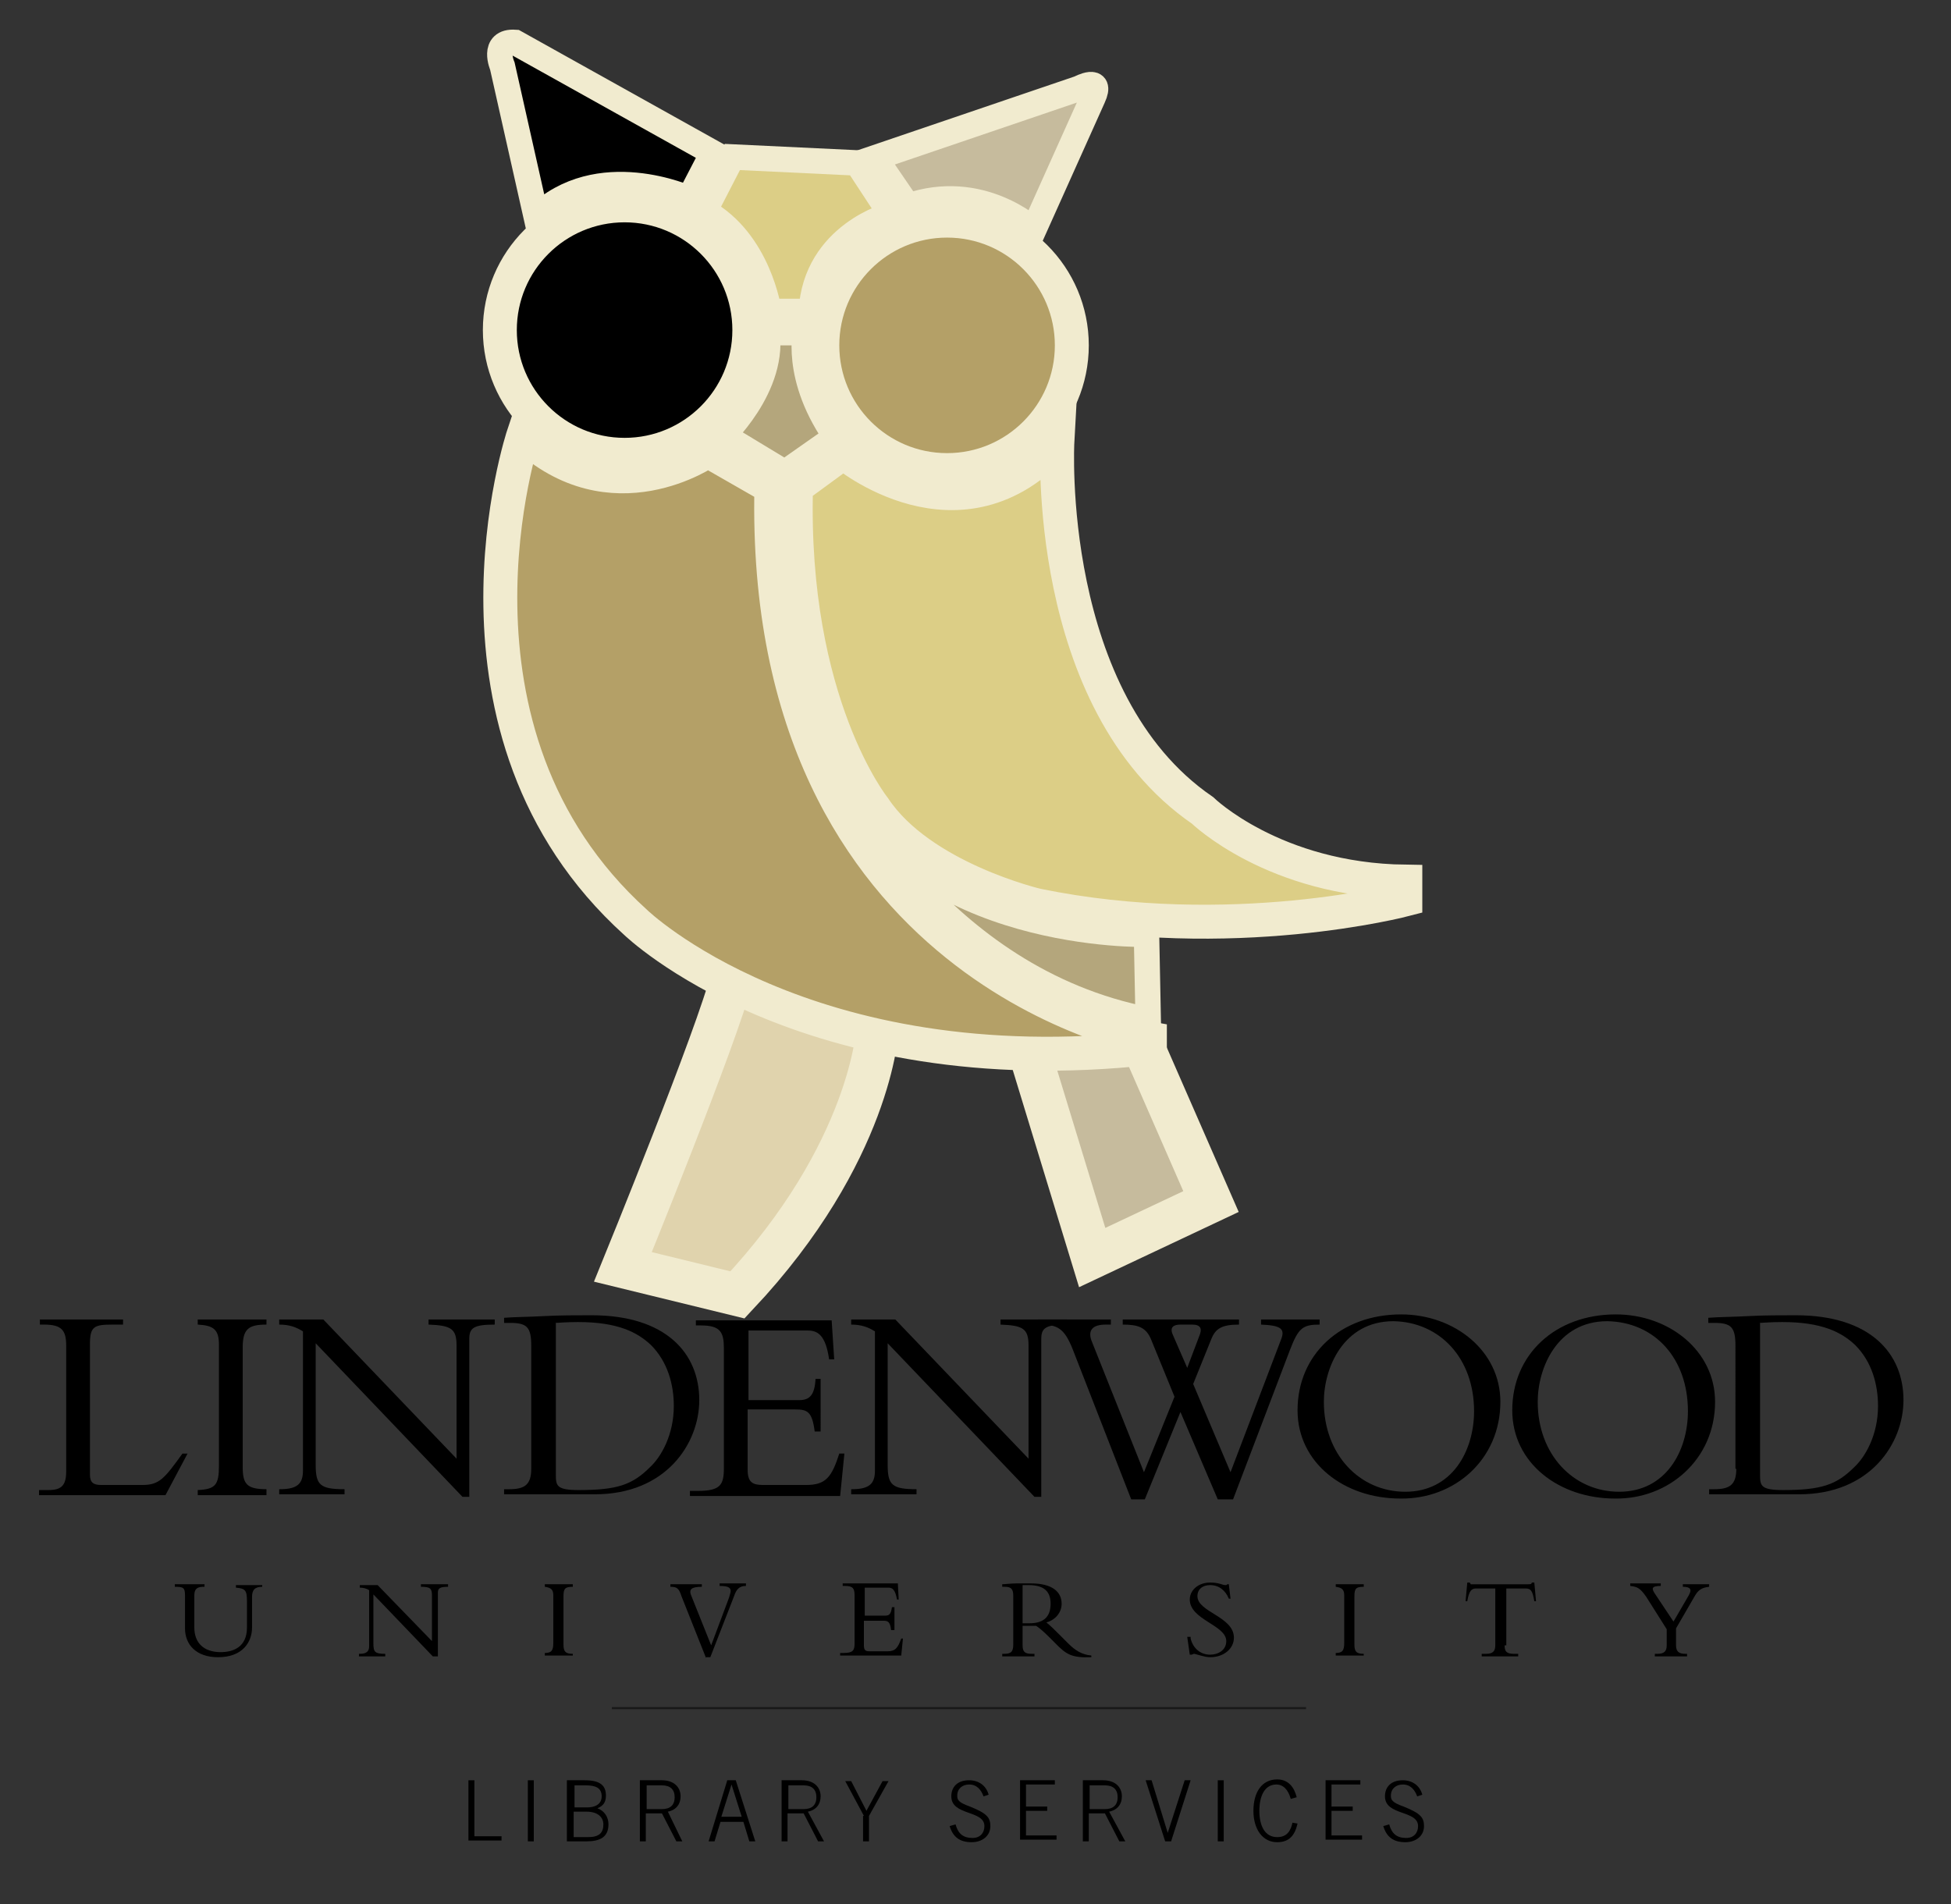 <?xml version="1.0" encoding="utf-8"?>
<!-- Generator: Adobe Illustrator 20.1.0, SVG Export Plug-In . SVG Version: 6.00 Build 0)  -->
<svg version="1.1" id="Layer_1" xmlns="http://www.w3.org/2000/svg" xmlns:xlink="http://www.w3.org/1999/xlink" x="0px" y="0px"
	 viewBox="0 0 229.9 224.4" style="enable-background:new 0 0 229.9 224.4;" xml:space="preserve">
<rect x="0" y="0" width="229.9" height="224.4" fill="#333333" stroke="none"/>
<style type="text/css">
	.st0{fill:#C6BB9D;stroke:#F1EBCF;stroke-width:5;stroke-miterlimit:10;}
	.st1{fill:#E0D3AD;stroke:#F1EBCF;stroke-width:5;stroke-miterlimit:10;}
	.st2{fill:#B4A67C;stroke:#F1EBCF;stroke-width:3;stroke-miterlimit:10;}
	.st3{stroke:#F1EBCF;stroke-width:3;stroke-miterlimit:10;}
	.st4{fill:#C6BB9D;stroke:#F1EBCF;stroke-width:3;stroke-miterlimit:10;}
	.st5{fill:#DCCE86;stroke:#F1EBCF;stroke-width:4;stroke-miterlimit:10;}
	.st6{fill:#B4A067;stroke:#F1EBCF;stroke-width:4;stroke-miterlimit:10;}
	.st7{fill:#B4A67C;stroke:#F1EBCF;stroke-width:4;stroke-miterlimit:10;}
	.st8{fill:#DCCE86;stroke:#F1EBCF;stroke-width:3;stroke-miterlimit:10;}
	.st9{stroke:#F1EBCF;stroke-width:4;stroke-miterlimit:10;}
	.st10{opacity:0.5;fill:none;stroke:#000000;stroke-width:0.25;stroke-miterlimit:10;}
</style>
<g>
	<polyline class="st0" points="121.1,123.3 128.7,148.2 142.7,141.6 134.7,123.3 	"/>
	<path class="st1" d="M103.4,121.3c0,0-0.7,14.5-16.5,31.3l-13.5-3.3c0,0,11.3-27.7,12.8-34"/>
	<path class="st2" d="M135.3,120.2l-0.2-10.1c0,0-27.2,0.7-36.2-18.6C98.9,91.5,110.3,115.4,135.3,120.2z"/>
	<path class="st3" d="M63.2,25.6l-4-17.8c0,0-1.3-3,1.5-2.8L84,18l-2.8,5.4C81.1,23.4,70.5,18.5,63.2,25.6z"/>
	<path class="st4" d="M103.1,18.6l24.1-8.2c0,0,2.8-1.5,1.6,1.1l-7,15.6c0,0-6.2-5.8-14.8-2.8L103.1,18.6z"/>
	<path class="st5" d="M124.6,52c0,0-1.7,30.6,17.1,43.5c0,0,8.4,8.2,23.9,8.4v2.1c0,0-20.5,5.4-43.4,0.7c0,0-13.7-3.2-19.2-11.5
		c0,0-9.9-12.3-9.2-37.8l5.6-4.1C99.4,53.4,113.2,64.9,124.6,52z"/>
	<circle class="st6" cx="111.6" cy="40.7" r="14.7"/>
	<path class="st7" d="M84.4,51.4c0,0,6.7-6.1,5.4-12.7h5.7c0,0-1.6,5.6,3.7,12.9l-6.7,4.7L84.4,51.4L84.4,51.4z"/>
	<path class="st8" d="M83,24.9l3.3-6.4l14.7,0.7l4,6.1c0,0-8.9,2.3-9.4,11.4h-5C90.6,36.6,89.4,28.4,83,24.9z"/>
	<path class="st6" d="M61.7,51.2c0,0-11.7,35,13.2,57.5c0,0,19.9,19.3,60.6,14.8v-1.1c0,0-45.9-7.9-44.6-65l-7.5-4.3
		C83.3,53.2,72.1,61,61.7,51.2z"/>
	<circle class="st9" cx="73.6" cy="38.9" r="14.7"/>
</g>
<g>
	<g>
		<path d="M19.5,176.2H4.6v-0.6h1.1c1.5,0,2.1-0.5,2.1-2.2v-14.8c0-1.8-0.5-2.5-2.6-2.5H4.7v-0.6h9.8v0.6h-1.2
			c-2.2,0-2.7,0.2-2.7,2.3v15.4c0,0.9,0.4,1.2,1.3,1.2h4.9c2,0,2.6-0.8,4.7-3.7h0.6L19.5,176.2z"/>
		<path d="M31.4,176.2h-8.1v-0.6c2.1-0.1,2.5-0.6,2.5-2.9v-14.2c0-1.8-0.6-2.3-2.5-2.4v-0.6h8.1v0.6c-2.1,0-2.8,0.5-2.8,2.7v14.1
			c0,2,0.5,2.6,2.8,2.6V176.2z"/>
		<path d="M54.5,176.4l-17.3-18.1v14.3c0,2.4,0.5,2.9,3.4,2.9v0.6h-7.7v-0.6H33c2.1,0,2.7-0.7,2.7-2.2v-16.4
			c-0.8-0.5-1.6-0.8-2.8-0.8v-0.6h5.2l15.7,16.4v-13.3c0-2-0.6-2.4-3.3-2.5v-0.6h7.8v0.6c-2.5,0-3,0.4-3,1.7v18.6H54.5z"/>
		<path d="M62.6,173.1c0,1.9-0.8,2.4-2.6,2.4h-0.6v0.6h10.7c8.4,0,12.3-6,12.3-11.1c0-5.5-3.9-10-12.7-10c-1.7,0-3.8,0-5.6,0.1
			c-1.8,0.1-3.5,0.1-4.7,0.2v0.6h0.7c2,0,2.5,0.5,2.5,2.7V173.1z M65.4,155.9c0.4,0,1.3-0.1,2.7-0.1c4.7,0,7,1.2,8.6,2.7
			c2,2,2.7,4.7,2.7,7.2c0,3.4-1.5,6-2.8,7.2c-2.1,2.1-3.9,2.7-8.4,2.7c-2.6,0-2.7-0.5-2.7-1.8V155.9z"/>
		<path d="M96.7,168.7H96c-0.3-2.4-0.9-2.6-2.3-2.6h-5.6v7.1c0,1.5,0.6,1.8,1.8,1.8h5.1c2.3,0,3-0.9,3.9-3.7h0.6l-0.5,5H81.3v-0.6
			h0.9c2.7,0,3.1-0.7,3.1-2.7v-14.1c0-1.9-0.4-2.7-2.7-2.7H82v-0.6h16l0.3,4.6h-0.6c-0.4-2.8-1.3-3.4-2.5-3.4h-7v8.2h6
			c1.2,0,1.8-0.6,1.9-2.5h0.6V168.7z"/>
		<path d="M121.9,176.4l-17.3-18.1v14.3c0,2.4,0.5,2.9,3.4,2.9v0.6h-7.7v-0.6h0.1c2.1,0,2.7-0.7,2.7-2.2v-16.4
			c-0.8-0.5-1.6-0.8-2.8-0.8v-0.6h5.2l15.7,16.4v-13.3c0-2-0.6-2.4-3.3-2.5v-0.6h7.8v0.6c-2.5,0-3,0.4-3,1.7v18.6H121.9z"/>
		<path d="M145.3,176.7l6.7-17.6c1-2.6,1.5-3,3.5-3v-0.6h-6.9v0.6c2.4,0.1,2.9,0.5,2.3,1.9l-5.9,15.5l-4.4-10.4l2.1-5.2
			c0.5-1.3,1.2-1.8,3.3-1.8v-0.6h-13.7v0.6c1.8,0,2.8,0.3,3.4,1.9l2.7,6.6l-3.6,8.9l-6.1-15.3c-0.6-1.4,0-2.1,1.6-2.1h0.6v-0.6h-8.6
			v0.6h0.2c2.1,0,2.9,0.4,3.9,2.9l6.9,17.7h1.6l4.2-10.3l4.4,10.3H145.3z M139.9,161.2l-1.7-3.9c-0.4-0.9,0.1-1.2,0.9-1.2h1.4
			c1,0,1.2,0.5,0.8,1.4L139.9,161.2z"/>
		<path d="M176.8,165.2c0-6-5.4-10.3-11.7-10.3c-7.1,0-12.2,4.7-12.2,11.3c0,6.2,5.5,10.4,12.1,10.4
			C171.4,176.7,176.8,172,176.8,165.2 M173.7,166.3c0,4.7-2.6,9.5-8.1,9.5c-5.4,0-9.6-4.4-9.6-10.6c0-4,2.3-9.5,8.2-9.5
			C169.7,155.8,173.7,160.1,173.7,166.3"/>
		<path d="M202.1,165.2c0-6-5.4-10.3-11.7-10.3c-7.1,0-12.2,4.7-12.2,11.3c0,6.2,5.5,10.4,12.1,10.4
			C196.6,176.7,202.1,172,202.1,165.2 M198.9,166.3c0,4.7-2.6,9.5-8.1,9.5c-5.4,0-9.6-4.4-9.6-10.6c0-4,2.3-9.5,8.2-9.5
			C195,155.8,198.9,160.1,198.9,166.3"/>
		<path d="M204.6,173.1c0,1.9-0.8,2.4-2.6,2.4h-0.6v0.6H212c8.4,0,12.3-6,12.3-11.1c0-5.5-3.9-10-12.7-10c-1.7,0-3.8,0-5.6,0.1
			c-1.8,0.1-3.5,0.1-4.7,0.2v0.6h0.7c2,0,2.5,0.5,2.5,2.7V173.1z M207.3,155.9c0.4,0,1.3-0.1,2.7-0.1c4.7,0,7,1.2,8.6,2.7
			c2,2,2.7,4.7,2.7,7.2c0,3.4-1.5,6-2.8,7.2c-2.1,2.1-3.9,2.7-8.4,2.7c-2.6,0-2.7-0.5-2.7-1.8V155.9z"/>
	</g>
</g>
<g>
	<path d="M55.2,209.8h0.7v6.6h3.2v0.5h-3.9V209.8z"/>
	<path d="M62.2,209.8h0.7v7.2h-0.7V209.8z"/>
	<path d="M66.9,209.8h2c1.8,0,2.5,0.6,2.5,1.8c0,0.8-0.3,1.2-1,1.5c0.8,0.3,1.3,1,1.3,1.9c0,1.5-1,2-2.6,2h-2.3V209.8z M67.6,213
		h1.6c0.8,0,1.7-0.3,1.7-1.3s-0.7-1.3-1.9-1.3h-1.3V213z M67.6,216.5h1.7c1.3,0,1.8-0.5,1.8-1.5c0-0.8-0.6-1.5-2-1.5h-1.5V216.5z"/>
	<path d="M80.4,217h-0.7l-1.7-3.3h-1.9v3.3h-0.7v-7.2H78c1.4,0,2.2,0.8,2.2,1.9c0,0.9-0.5,1.6-1.5,1.8L80.4,217z M76.2,213.2H78
		c1,0,1.5-0.5,1.5-1.4c0-0.9-0.5-1.4-1.5-1.4h-1.8V213.2z"/>
	<path d="M85.7,209.8h1L89,217h-0.7l-0.7-2.3h-2.7l-0.7,2.3h-0.7L85.7,209.8z M87.4,214.1l-1.2-3.8h0l-1.2,3.8H87.4z"/>
	<path d="M97.1,217h-0.7l-1.7-3.3h-1.9v3.3h-0.7v-7.2h2.4c1.4,0,2.2,0.8,2.2,1.9c0,0.9-0.5,1.6-1.5,1.8L97.1,217z M92.9,213.2h1.8
		c1,0,1.5-0.5,1.5-1.4c0-0.9-0.5-1.4-1.5-1.4h-1.8V213.2z"/>
	<path d="M101.8,214l-2.2-4.1h0.7l1.8,3.5l1.9-3.5h0.7l-2.3,4.1v3h-0.7V214z"/>
	<path d="M112.6,215c0.3,1.1,0.9,1.6,2,1.6c0.9,0,1.4-0.6,1.4-1.4c0-1.9-3.9-1.2-3.9-3.5c0-1.1,0.7-1.9,2.1-1.9c1.1,0,2,0.6,2.3,1.7
		l-0.6,0.2c-0.3-0.8-0.8-1.4-1.7-1.4c-0.8,0-1.4,0.5-1.4,1.3c0,0.5,0.1,0.8,1.5,1.3c2,0.8,2.4,1.3,2.4,2.3c0,1.2-1,1.9-2.2,1.9
		c-1.4,0-2.2-0.6-2.6-1.9L112.6,215z"/>
	<path d="M120.2,217v-7.2h4.1v0.5h-3.4v2.6h2.5v0.5h-2.5v2.9h3.6v0.5H120.2z"/>
	<path d="M132.6,217h-0.7l-1.7-3.3h-1.9v3.3h-0.7v-7.2h2.4c1.4,0,2.2,0.8,2.2,1.9c0,0.9-0.5,1.6-1.5,1.8L132.6,217z M128.4,213.2
		h1.8c1,0,1.5-0.5,1.5-1.4c0-0.9-0.5-1.4-1.5-1.4h-1.8V213.2z"/>
	<path d="M135,209.8h0.7l1.9,6.2h0l2-6.2h0.7L138,217h-0.7L135,209.8z"/>
	<path d="M143.5,209.8h0.7v7.2h-0.7V209.8z"/>
	<path d="M152.1,212c-0.3-1.1-0.9-1.7-1.7-1.7c-1.4,0-2,1.4-2,3.1s0.6,3.1,2.1,3.1c1.2,0,1.6-0.8,1.8-1.7l0.6,0.1
		c-0.3,1.3-0.9,2.2-2.4,2.2c-1.7,0-2.8-1.5-2.8-3.7s1-3.7,2.8-3.7c1.3,0,2,0.9,2.3,2.1L152.1,212z"/>
	<path d="M156.2,217v-7.2h4.1v0.5h-3.4v2.6h2.5v0.5h-2.5v2.9h3.6v0.5H156.2z"/>
	<path d="M163.7,215c0.3,1.1,0.9,1.6,2,1.6c0.9,0,1.4-0.6,1.4-1.4c0-1.9-3.9-1.2-3.9-3.5c0-1.1,0.7-1.9,2.1-1.9c1.1,0,2,0.6,2.3,1.7
		l-0.6,0.2c-0.3-0.8-0.8-1.4-1.7-1.4c-0.8,0-1.4,0.5-1.4,1.3c0,0.5,0.1,0.8,1.5,1.3c2,0.8,2.4,1.3,2.4,2.3c0,1.2-1,1.9-2.2,1.9
		c-1.4,0-2.2-0.6-2.6-1.9L163.7,215z"/>
</g>
<g>
	<path d="M30.9,186.7v0.3c-0.9,0-1.2,0.4-1.2,1.2v3.6c0,1.7-1.1,3.5-4,3.5c-2.6,0-3.9-1.5-3.9-3.4V188c0-0.9-0.2-1-1.2-1v-0.3h3.5
		v0.3h-0.1c-0.7,0-1.1,0.2-1.1,1v3.8c0,1.8,1.1,2.9,3.1,2.9c1.5,0,3.1-0.6,3.1-2.9v-3.1c0-1.3-0.2-1.5-1.3-1.6v-0.3H30.9z"/>
	<path d="M51,195.2l-7-7.3v5.8c0,1,0.2,1.2,1.4,1.2v0.3h-3.1v-0.3h0.1c0.8,0,1.1-0.3,1.1-0.9v-6.6c-0.3-0.2-0.7-0.3-1.1-0.3v-0.3
		h2.1l6.4,6.6V188c0-0.8-0.2-1-1.3-1v-0.3h3.2v0.3c-1,0-1.2,0.2-1.2,0.7v7.5H51z"/>
	<path d="M67.5,195.1h-3.3v-0.3c0.8,0,1-0.3,1-1.2V188c0-0.7-0.3-0.9-1-1v-0.3h3.3v0.3c-0.9,0-1.1,0.2-1.1,1.1v5.7
		c0,0.8,0.2,1.1,1.1,1.1V195.1z"/>
	<path d="M83.2,195.4l-2.9-7.3c-0.3-0.9-0.5-1.1-1.3-1.1v-0.3h3.7v0.3c-1.2,0-1.5,0.3-1.3,0.9l2.4,6l2.1-5.6
		c0.1-0.4,0.2-0.6,0.2-0.8c0-0.4-0.3-0.6-1.3-0.6v-0.3h3.1v0.3c-0.7,0-1.1,0.3-1.4,1.2l-2.8,7.2H83.2z"/>
	<path d="M105.3,192.1H105c-0.1-1-0.4-1.1-0.9-1.1h-2.3v2.9c0,0.6,0.2,0.7,0.7,0.7h2.1c0.9,0,1.2-0.4,1.6-1.5h0.2l-0.2,2H99v-0.3
		h0.4c1.1,0,1.3-0.3,1.3-1.1v-5.7c0-0.8-0.2-1.1-1.1-1.1h-0.3v-0.3h6.5l0.1,1.9h-0.2c-0.2-1.1-0.5-1.4-1-1.4h-2.8v3.3h2.4
		c0.5,0,0.7-0.2,0.8-1h0.3V192.1z"/>
	<path d="M120.5,193.9c0,0.8,0.3,1,1.1,1h0.3v0.3h-3.8v-0.3h0.2c0.8,0,1.1-0.2,1.1-1.1v-5.7c0-0.8-0.2-1.1-1-1.1h-0.3v-0.3
		c0.3,0,1.1-0.1,1.7-0.1c0.6,0,0.8,0,1.7,0c2.5,0,3.6,1,3.6,2.4c0,1-0.7,1.9-1.8,2.2c0.5,0.4,0.9,0.8,1.5,1.4l1.1,1.1
		c0.8,0.8,1.6,1.3,2.7,1.4v0.2c-2.4,0.1-3-0.4-4.2-1.6l-0.9-0.9c-0.6-0.6-1.1-1-1.4-1.2c-0.3,0-0.6,0-0.9,0c-0.3,0-0.5,0-0.7,0
		V193.9z M120.5,191.3c0.3,0,0.5,0,0.8,0c1.5,0,2.5-0.6,2.5-2.3c0-1.3-0.6-2.2-2.6-2.2c-0.3,0-0.4,0-0.7,0V191.3z"/>
	<path d="M140.3,193.1c0.3,1.2,1.2,1.9,2.3,1.9c0.9,0,1.9-0.5,1.9-1.6c0-1.9-4.3-2.5-4.3-4.9c0-1.1,1-2,2.4-2c1.1,0,1.4,0.3,1.8,0.3
		c0.1,0,0.2,0,0.2-0.1h0.2l0.2,1.7h-0.2c-0.4-1-1.2-1.6-2.2-1.6c-0.9,0-1.5,0.5-1.5,1.3c0,1.9,4.3,2.4,4.3,4.9
		c0,1.3-1.2,2.3-2.8,2.3c-0.7,0-1.7-0.4-1.9-0.4c-0.1,0-0.2,0.1-0.3,0.1h-0.2l-0.3-2.1H140.3z"/>
	<path d="M160.7,195.1h-3.3v-0.3c0.8,0,1-0.3,1-1.2V188c0-0.7-0.3-0.9-1-1v-0.3h3.3v0.3c-0.9,0-1.1,0.2-1.1,1.1v5.7
		c0,0.8,0.2,1.1,1.1,1.1V195.1z"/>
	<path d="M177.3,193.9c0,0.7,0.2,1,1.1,1h0.5v0.3h-4.3v-0.3h0.5c0.8,0,1.1-0.3,1.1-1v-6.7h-2.3c-0.5,0-0.8,0.3-1,1.5h-0.2l0.2-2.2
		h0.3c0,0.1,0.1,0.1,0.1,0.2c0.1,0,0.2,0,0.3,0h6.5c0.2,0,0.4,0,0.4-0.2h0.3l0.2,2.2h-0.2c-0.2-1.2-0.4-1.5-1-1.5h-2.3V193.9z"/>
	<path d="M199,188c0.4-0.7,0.2-1-0.7-1v-0.3h3.1v0.3c-0.9,0.1-1.3,0.4-1.7,1.1l-2.2,3.8v2c0,0.7,0.3,1,1.1,1h0.2v0.3H195v-0.3h0.3
		c0.8,0,1.1-0.3,1.1-1V192l-2.4-3.8c-0.7-1-1-1.2-1.9-1.3v-0.3h3.6v0.3c-1.1,0-1.1,0.3-0.7,0.9l2.2,3.3L199,188z"/>
</g>
<line class="st10" x1="72.1" y1="201.3" x2="153.9" y2="201.3"/>
</svg>
